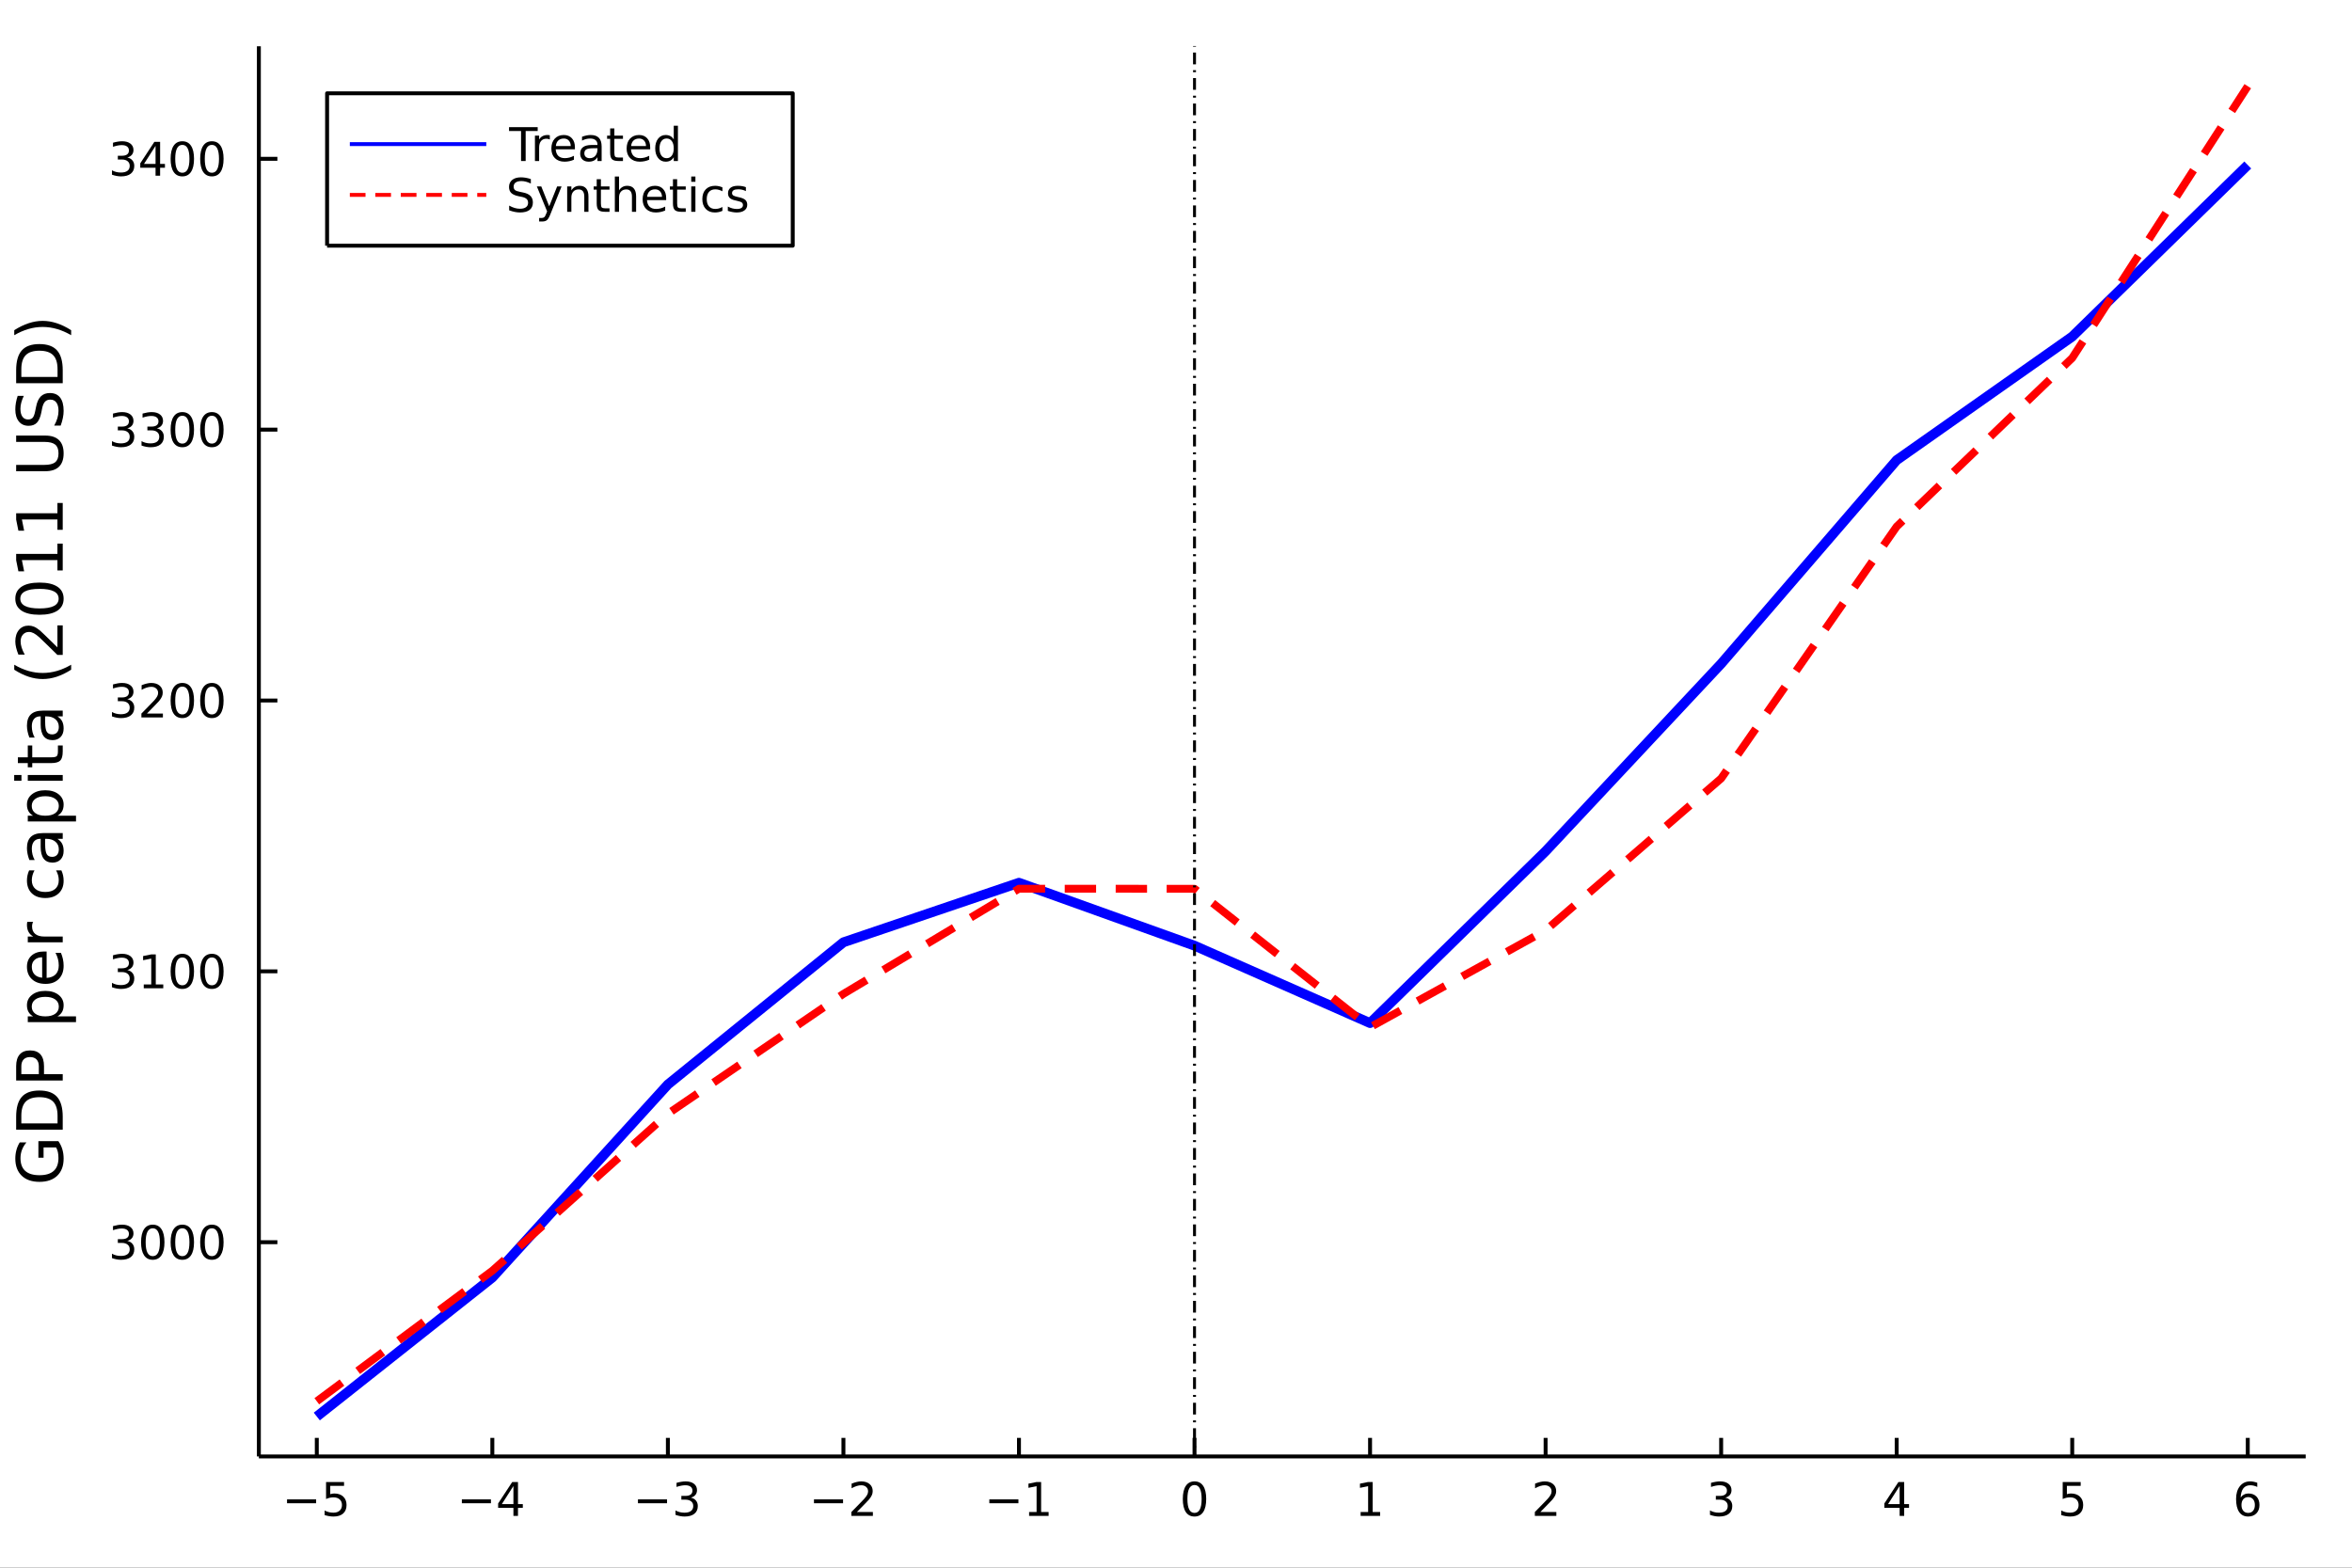 <?xml version="1.0" encoding="utf-8"?>
<svg xmlns="http://www.w3.org/2000/svg" xmlns:xlink="http://www.w3.org/1999/xlink" width="600" height="400" viewBox="0 0 2400 1600">
<rect x="0" y="0" width="2400" height="1600" fill="#333333" stroke="none"/>
<defs>
  <clipPath id="clip620">
    <rect x="0" y="0" width="2400" height="1600"/>
  </clipPath>
</defs>
<path clip-path="url(#clip620)" d="
M0 1600 L2400 1600 L2400 0 L0 0  Z
  " fill="#ffffff" fill-rule="evenodd" fill-opacity="1"/>
<defs>
  <clipPath id="clip621">
    <rect x="480" y="0" width="1681" height="1600"/>
  </clipPath>
</defs>
<path clip-path="url(#clip620)" d="
M264.148 1486.45 L2352.76 1486.45 L2352.76 47.244 L264.148 47.244  Z
  " fill="#ffffff" fill-rule="evenodd" fill-opacity="1"/>
<defs>
  <clipPath id="clip622">
    <rect x="264" y="47" width="2090" height="1440"/>
  </clipPath>
</defs>
<polyline clip-path="url(#clip620)" style="stroke:#000000; stroke-linecap:butt; stroke-linejoin:round; stroke-width:4; stroke-opacity:1; fill:none" points="
  264.148,1486.45 2352.76,1486.45 
  "/>
<polyline clip-path="url(#clip620)" style="stroke:#000000; stroke-linecap:butt; stroke-linejoin:round; stroke-width:4; stroke-opacity:1; fill:none" points="
  323.26,1486.45 323.26,1467.55 
  "/>
<polyline clip-path="url(#clip620)" style="stroke:#000000; stroke-linecap:butt; stroke-linejoin:round; stroke-width:4; stroke-opacity:1; fill:none" points="
  502.386,1486.45 502.386,1467.55 
  "/>
<polyline clip-path="url(#clip620)" style="stroke:#000000; stroke-linecap:butt; stroke-linejoin:round; stroke-width:4; stroke-opacity:1; fill:none" points="
  681.512,1486.45 681.512,1467.55 
  "/>
<polyline clip-path="url(#clip620)" style="stroke:#000000; stroke-linecap:butt; stroke-linejoin:round; stroke-width:4; stroke-opacity:1; fill:none" points="
  860.638,1486.45 860.638,1467.55 
  "/>
<polyline clip-path="url(#clip620)" style="stroke:#000000; stroke-linecap:butt; stroke-linejoin:round; stroke-width:4; stroke-opacity:1; fill:none" points="
  1039.76,1486.45 1039.76,1467.55 
  "/>
<polyline clip-path="url(#clip620)" style="stroke:#000000; stroke-linecap:butt; stroke-linejoin:round; stroke-width:4; stroke-opacity:1; fill:none" points="
  1218.89,1486.45 1218.89,1467.55 
  "/>
<polyline clip-path="url(#clip620)" style="stroke:#000000; stroke-linecap:butt; stroke-linejoin:round; stroke-width:4; stroke-opacity:1; fill:none" points="
  1398.02,1486.45 1398.02,1467.55 
  "/>
<polyline clip-path="url(#clip620)" style="stroke:#000000; stroke-linecap:butt; stroke-linejoin:round; stroke-width:4; stroke-opacity:1; fill:none" points="
  1577.14,1486.45 1577.14,1467.55 
  "/>
<polyline clip-path="url(#clip620)" style="stroke:#000000; stroke-linecap:butt; stroke-linejoin:round; stroke-width:4; stroke-opacity:1; fill:none" points="
  1756.27,1486.45 1756.27,1467.55 
  "/>
<polyline clip-path="url(#clip620)" style="stroke:#000000; stroke-linecap:butt; stroke-linejoin:round; stroke-width:4; stroke-opacity:1; fill:none" points="
  1935.39,1486.45 1935.39,1467.55 
  "/>
<polyline clip-path="url(#clip620)" style="stroke:#000000; stroke-linecap:butt; stroke-linejoin:round; stroke-width:4; stroke-opacity:1; fill:none" points="
  2114.52,1486.45 2114.52,1467.55 
  "/>
<polyline clip-path="url(#clip620)" style="stroke:#000000; stroke-linecap:butt; stroke-linejoin:round; stroke-width:4; stroke-opacity:1; fill:none" points="
  2293.64,1486.45 2293.64,1467.55 
  "/>
<path clip-path="url(#clip620)" d="M292.901 1530.29 L322.577 1530.29 L322.577 1534.23 L292.901 1534.23 L292.901 1530.29 Z" fill="#000000" fill-rule="evenodd" fill-opacity="1" /><path clip-path="url(#clip620)" d="M332.716 1512.56 L351.072 1512.56 L351.072 1516.5 L336.998 1516.5 L336.998 1524.97 Q338.017 1524.62 339.035 1524.46 Q340.054 1524.27 341.072 1524.27 Q346.859 1524.27 350.239 1527.44 Q353.619 1530.62 353.619 1536.03 Q353.619 1541.61 350.146 1544.71 Q346.674 1547.79 340.355 1547.79 Q338.179 1547.79 335.91 1547.42 Q333.665 1547.05 331.258 1546.31 L331.258 1541.61 Q333.341 1542.74 335.563 1543.3 Q337.785 1543.86 340.262 1543.86 Q344.267 1543.86 346.605 1541.75 Q348.943 1539.64 348.943 1536.03 Q348.943 1532.42 346.605 1530.31 Q344.267 1528.21 340.262 1528.21 Q338.387 1528.21 336.512 1528.62 Q334.66 1529.04 332.716 1529.92 L332.716 1512.56 Z" fill="#000000" fill-rule="evenodd" fill-opacity="1" /><path clip-path="url(#clip620)" d="M471.286 1530.29 L500.962 1530.29 L500.962 1534.23 L471.286 1534.23 L471.286 1530.29 Z" fill="#000000" fill-rule="evenodd" fill-opacity="1" /><path clip-path="url(#clip620)" d="M523.902 1516.63 L512.096 1535.08 L523.902 1535.08 L523.902 1516.63 M522.675 1512.56 L528.555 1512.56 L528.555 1535.08 L533.485 1535.08 L533.485 1538.97 L528.555 1538.97 L528.555 1547.12 L523.902 1547.12 L523.902 1538.97 L508.3 1538.97 L508.3 1534.46 L522.675 1512.56 Z" fill="#000000" fill-rule="evenodd" fill-opacity="1" /><path clip-path="url(#clip620)" d="M650.979 1530.29 L680.655 1530.29 L680.655 1534.23 L650.979 1534.23 L650.979 1530.29 Z" fill="#000000" fill-rule="evenodd" fill-opacity="1" /><path clip-path="url(#clip620)" d="M704.914 1528.49 Q708.271 1529.2 710.146 1531.47 Q712.044 1533.74 712.044 1537.07 Q712.044 1542.19 708.525 1544.99 Q705.007 1547.79 698.525 1547.79 Q696.35 1547.79 694.035 1547.35 Q691.743 1546.93 689.289 1546.08 L689.289 1541.56 Q691.234 1542.7 693.549 1543.28 Q695.863 1543.86 698.387 1543.86 Q702.785 1543.86 705.076 1542.12 Q707.391 1540.38 707.391 1537.07 Q707.391 1534.02 705.238 1532.31 Q703.109 1530.57 699.289 1530.57 L695.262 1530.57 L695.262 1526.73 L699.475 1526.73 Q702.924 1526.73 704.752 1525.36 Q706.581 1523.97 706.581 1521.38 Q706.581 1518.72 704.683 1517.31 Q702.808 1515.87 699.289 1515.87 Q697.368 1515.87 695.169 1516.29 Q692.97 1516.7 690.331 1517.58 L690.331 1513.42 Q692.993 1512.68 695.308 1512.31 Q697.646 1511.93 699.706 1511.93 Q705.03 1511.93 708.132 1514.37 Q711.234 1516.77 711.234 1520.89 Q711.234 1523.76 709.59 1525.75 Q707.947 1527.72 704.914 1528.49 Z" fill="#000000" fill-rule="evenodd" fill-opacity="1" /><path clip-path="url(#clip620)" d="M830.58 1530.29 L860.256 1530.29 L860.256 1534.23 L830.58 1534.23 L830.58 1530.29 Z" fill="#000000" fill-rule="evenodd" fill-opacity="1" /><path clip-path="url(#clip620)" d="M874.376 1543.18 L890.695 1543.18 L890.695 1547.12 L868.751 1547.12 L868.751 1543.18 Q871.413 1540.43 875.996 1535.8 Q880.603 1531.15 881.783 1529.81 Q884.029 1527.28 884.908 1525.55 Q885.811 1523.79 885.811 1522.1 Q885.811 1519.34 883.867 1517.61 Q881.945 1515.87 878.843 1515.87 Q876.644 1515.87 874.191 1516.63 Q871.76 1517.4 868.982 1518.95 L868.982 1514.23 Q871.806 1513.09 874.26 1512.51 Q876.714 1511.93 878.751 1511.93 Q884.121 1511.93 887.316 1514.62 Q890.51 1517.31 890.51 1521.8 Q890.51 1523.93 889.7 1525.85 Q888.913 1527.74 886.806 1530.34 Q886.228 1531.01 883.126 1534.23 Q880.024 1537.42 874.376 1543.18 Z" fill="#000000" fill-rule="evenodd" fill-opacity="1" /><path clip-path="url(#clip620)" d="M1009.52 1530.29 L1039.2 1530.29 L1039.2 1534.23 L1009.52 1534.23 L1009.52 1530.29 Z" fill="#000000" fill-rule="evenodd" fill-opacity="1" /><path clip-path="url(#clip620)" d="M1050.1 1543.18 L1057.74 1543.18 L1057.74 1516.82 L1049.43 1518.49 L1049.43 1514.23 L1057.69 1512.56 L1062.37 1512.56 L1062.37 1543.18 L1070.01 1543.18 L1070.01 1547.12 L1050.1 1547.12 L1050.1 1543.18 Z" fill="#000000" fill-rule="evenodd" fill-opacity="1" /><path clip-path="url(#clip620)" d="M1218.89 1515.64 Q1215.28 1515.64 1213.45 1519.2 Q1211.64 1522.75 1211.64 1529.87 Q1211.64 1536.98 1213.45 1540.55 Q1215.28 1544.09 1218.89 1544.09 Q1222.52 1544.09 1224.33 1540.55 Q1226.16 1536.98 1226.16 1529.87 Q1226.16 1522.75 1224.33 1519.2 Q1222.52 1515.64 1218.89 1515.64 M1218.89 1511.93 Q1224.7 1511.93 1227.75 1516.54 Q1230.83 1521.12 1230.83 1529.87 Q1230.83 1538.6 1227.75 1543.21 Q1224.7 1547.79 1218.89 1547.79 Q1213.08 1547.79 1210 1543.21 Q1206.94 1538.6 1206.94 1529.87 Q1206.94 1521.12 1210 1516.54 Q1213.08 1511.93 1218.89 1511.93 Z" fill="#000000" fill-rule="evenodd" fill-opacity="1" /><path clip-path="url(#clip620)" d="M1388.4 1543.18 L1396.04 1543.18 L1396.04 1516.82 L1387.73 1518.49 L1387.73 1514.23 L1395.99 1512.56 L1400.67 1512.56 L1400.67 1543.18 L1408.3 1543.18 L1408.3 1547.12 L1388.4 1547.12 L1388.4 1543.18 Z" fill="#000000" fill-rule="evenodd" fill-opacity="1" /><path clip-path="url(#clip620)" d="M1571.79 1543.18 L1588.11 1543.18 L1588.11 1547.12 L1566.17 1547.12 L1566.17 1543.18 Q1568.83 1540.43 1573.41 1535.8 Q1578.02 1531.15 1579.2 1529.81 Q1581.45 1527.28 1582.33 1525.55 Q1583.23 1523.79 1583.23 1522.1 Q1583.23 1519.34 1581.28 1517.61 Q1579.36 1515.87 1576.26 1515.87 Q1574.06 1515.87 1571.61 1516.63 Q1569.18 1517.4 1566.4 1518.95 L1566.4 1514.23 Q1569.22 1513.09 1571.68 1512.51 Q1574.13 1511.93 1576.17 1511.93 Q1581.54 1511.93 1584.73 1514.62 Q1587.93 1517.31 1587.93 1521.8 Q1587.93 1523.93 1587.12 1525.85 Q1586.33 1527.74 1584.22 1530.34 Q1583.65 1531.01 1580.54 1534.23 Q1577.44 1537.42 1571.79 1543.18 Z" fill="#000000" fill-rule="evenodd" fill-opacity="1" /><path clip-path="url(#clip620)" d="M1760.51 1528.49 Q1763.87 1529.2 1765.75 1531.47 Q1767.64 1533.74 1767.64 1537.07 Q1767.64 1542.19 1764.13 1544.99 Q1760.61 1547.79 1754.13 1547.79 Q1751.95 1547.79 1749.63 1547.35 Q1747.34 1546.93 1744.89 1546.08 L1744.89 1541.56 Q1746.83 1542.7 1749.15 1543.28 Q1751.46 1543.86 1753.99 1543.86 Q1758.38 1543.86 1760.68 1542.12 Q1762.99 1540.38 1762.99 1537.07 Q1762.99 1534.02 1760.84 1532.31 Q1758.71 1530.57 1754.89 1530.57 L1750.86 1530.57 L1750.86 1526.73 L1755.07 1526.73 Q1758.52 1526.73 1760.35 1525.36 Q1762.18 1523.97 1762.18 1521.38 Q1762.18 1518.72 1760.28 1517.31 Q1758.41 1515.87 1754.89 1515.87 Q1752.97 1515.87 1750.77 1516.29 Q1748.57 1516.7 1745.93 1517.58 L1745.93 1513.42 Q1748.59 1512.68 1750.91 1512.31 Q1753.25 1511.93 1755.31 1511.93 Q1760.63 1511.93 1763.73 1514.37 Q1766.83 1516.77 1766.83 1520.89 Q1766.83 1523.76 1765.19 1525.75 Q1763.55 1527.72 1760.51 1528.49 Z" fill="#000000" fill-rule="evenodd" fill-opacity="1" /><path clip-path="url(#clip620)" d="M1938.4 1516.63 L1926.6 1535.08 L1938.4 1535.08 L1938.4 1516.63 M1937.18 1512.56 L1943.05 1512.56 L1943.05 1535.08 L1947.99 1535.08 L1947.99 1538.97 L1943.05 1538.97 L1943.05 1547.12 L1938.4 1547.12 L1938.4 1538.97 L1922.8 1538.97 L1922.8 1534.46 L1937.18 1512.56 Z" fill="#000000" fill-rule="evenodd" fill-opacity="1" /><path clip-path="url(#clip620)" d="M2104.8 1512.56 L2123.15 1512.56 L2123.15 1516.5 L2109.08 1516.5 L2109.08 1524.97 Q2110.1 1524.62 2111.12 1524.46 Q2112.13 1524.27 2113.15 1524.27 Q2118.94 1524.27 2122.32 1527.44 Q2125.7 1530.62 2125.7 1536.03 Q2125.7 1541.61 2122.23 1544.71 Q2118.75 1547.79 2112.44 1547.79 Q2110.26 1547.79 2107.99 1547.42 Q2105.75 1547.05 2103.34 1546.31 L2103.34 1541.61 Q2105.42 1542.74 2107.64 1543.3 Q2109.87 1543.86 2112.34 1543.86 Q2116.35 1543.86 2118.69 1541.75 Q2121.02 1539.64 2121.02 1536.03 Q2121.02 1532.42 2118.69 1530.31 Q2116.35 1528.21 2112.34 1528.21 Q2110.47 1528.21 2108.59 1528.62 Q2106.74 1529.04 2104.8 1529.92 L2104.8 1512.56 Z" fill="#000000" fill-rule="evenodd" fill-opacity="1" /><path clip-path="url(#clip620)" d="M2294.05 1527.98 Q2290.9 1527.98 2289.05 1530.13 Q2287.22 1532.28 2287.22 1536.03 Q2287.22 1539.76 2289.05 1541.93 Q2290.9 1544.09 2294.05 1544.09 Q2297.2 1544.09 2299.03 1541.93 Q2300.88 1539.76 2300.88 1536.03 Q2300.88 1532.28 2299.03 1530.13 Q2297.2 1527.98 2294.05 1527.98 M2303.33 1513.32 L2303.33 1517.58 Q2301.57 1516.75 2299.77 1516.31 Q2297.98 1515.87 2296.23 1515.87 Q2291.6 1515.87 2289.14 1519 Q2286.71 1522.12 2286.36 1528.44 Q2287.73 1526.43 2289.79 1525.36 Q2291.85 1524.27 2294.33 1524.27 Q2299.54 1524.27 2302.54 1527.44 Q2305.58 1530.59 2305.58 1536.03 Q2305.58 1541.36 2302.43 1544.57 Q2299.28 1547.79 2294.05 1547.79 Q2288.05 1547.79 2284.88 1543.21 Q2281.71 1538.6 2281.71 1529.87 Q2281.71 1521.68 2285.6 1516.82 Q2289.49 1511.93 2296.04 1511.93 Q2297.8 1511.93 2299.58 1512.28 Q2301.39 1512.63 2303.33 1513.32 Z" fill="#000000" fill-rule="evenodd" fill-opacity="1" /><polyline clip-path="url(#clip620)" style="stroke:#000000; stroke-linecap:butt; stroke-linejoin:round; stroke-width:4; stroke-opacity:1; fill:none" points="
  264.148,1486.45 264.148,47.244 
  "/>
<polyline clip-path="url(#clip620)" style="stroke:#000000; stroke-linecap:butt; stroke-linejoin:round; stroke-width:4; stroke-opacity:1; fill:none" points="
  264.148,1267.8 283.046,1267.8 
  "/>
<polyline clip-path="url(#clip620)" style="stroke:#000000; stroke-linecap:butt; stroke-linejoin:round; stroke-width:4; stroke-opacity:1; fill:none" points="
  264.148,991.37 283.046,991.37 
  "/>
<polyline clip-path="url(#clip620)" style="stroke:#000000; stroke-linecap:butt; stroke-linejoin:round; stroke-width:4; stroke-opacity:1; fill:none" points="
  264.148,714.937 283.046,714.937 
  "/>
<polyline clip-path="url(#clip620)" style="stroke:#000000; stroke-linecap:butt; stroke-linejoin:round; stroke-width:4; stroke-opacity:1; fill:none" points="
  264.148,438.503 283.046,438.503 
  "/>
<polyline clip-path="url(#clip620)" style="stroke:#000000; stroke-linecap:butt; stroke-linejoin:round; stroke-width:4; stroke-opacity:1; fill:none" points="
  264.148,162.07 283.046,162.07 
  "/>
<path clip-path="url(#clip620)" d="M129.885 1266.45 Q133.242 1267.17 135.117 1269.44 Q137.015 1271.7 137.015 1275.04 Q137.015 1280.15 133.496 1282.95 Q129.978 1285.76 123.496 1285.76 Q121.32 1285.76 119.006 1285.32 Q116.714 1284.9 114.26 1284.04 L114.26 1279.53 Q116.205 1280.66 118.519 1281.24 Q120.834 1281.82 123.357 1281.82 Q127.755 1281.82 130.047 1280.08 Q132.362 1278.35 132.362 1275.04 Q132.362 1271.98 130.209 1270.27 Q128.08 1268.53 124.26 1268.53 L120.232 1268.53 L120.232 1264.69 L124.445 1264.69 Q127.894 1264.69 129.723 1263.32 Q131.552 1261.94 131.552 1259.34 Q131.552 1256.68 129.654 1255.27 Q127.779 1253.83 124.26 1253.83 Q122.339 1253.83 120.14 1254.25 Q117.941 1254.67 115.302 1255.55 L115.302 1251.38 Q117.964 1250.64 120.279 1250.27 Q122.617 1249.9 124.677 1249.9 Q130.001 1249.9 133.103 1252.33 Q136.204 1254.74 136.204 1258.86 Q136.204 1261.73 134.561 1263.72 Q132.917 1265.69 129.885 1266.45 Z" fill="#000000" fill-rule="evenodd" fill-opacity="1" /><path clip-path="url(#clip620)" d="M155.88 1253.6 Q152.269 1253.6 150.441 1257.17 Q148.635 1260.71 148.635 1267.84 Q148.635 1274.95 150.441 1278.51 Q152.269 1282.05 155.88 1282.05 Q159.515 1282.05 161.32 1278.51 Q163.149 1274.95 163.149 1267.84 Q163.149 1260.71 161.32 1257.17 Q159.515 1253.6 155.88 1253.6 M155.88 1249.9 Q161.69 1249.9 164.746 1254.51 Q167.825 1259.09 167.825 1267.84 Q167.825 1276.57 164.746 1281.17 Q161.69 1285.76 155.88 1285.76 Q150.07 1285.76 146.991 1281.17 Q143.936 1276.57 143.936 1267.84 Q143.936 1259.09 146.991 1254.51 Q150.07 1249.9 155.88 1249.9 Z" fill="#000000" fill-rule="evenodd" fill-opacity="1" /><path clip-path="url(#clip620)" d="M186.042 1253.6 Q182.431 1253.6 180.602 1257.17 Q178.797 1260.71 178.797 1267.84 Q178.797 1274.95 180.602 1278.51 Q182.431 1282.05 186.042 1282.05 Q189.676 1282.05 191.482 1278.51 Q193.311 1274.95 193.311 1267.84 Q193.311 1260.71 191.482 1257.17 Q189.676 1253.6 186.042 1253.6 M186.042 1249.9 Q191.852 1249.9 194.908 1254.51 Q197.987 1259.09 197.987 1267.84 Q197.987 1276.57 194.908 1281.17 Q191.852 1285.76 186.042 1285.76 Q180.232 1285.76 177.153 1281.17 Q174.098 1276.57 174.098 1267.84 Q174.098 1259.09 177.153 1254.51 Q180.232 1249.9 186.042 1249.9 Z" fill="#000000" fill-rule="evenodd" fill-opacity="1" /><path clip-path="url(#clip620)" d="M216.204 1253.6 Q212.593 1253.6 210.764 1257.17 Q208.959 1260.71 208.959 1267.84 Q208.959 1274.95 210.764 1278.51 Q212.593 1282.05 216.204 1282.05 Q219.838 1282.05 221.644 1278.51 Q223.473 1274.95 223.473 1267.84 Q223.473 1260.71 221.644 1257.17 Q219.838 1253.6 216.204 1253.6 M216.204 1249.9 Q222.014 1249.9 225.07 1254.51 Q228.148 1259.09 228.148 1267.84 Q228.148 1276.57 225.07 1281.17 Q222.014 1285.76 216.204 1285.76 Q210.394 1285.76 207.315 1281.17 Q204.26 1276.57 204.26 1267.84 Q204.26 1259.09 207.315 1254.51 Q210.394 1249.9 216.204 1249.9 Z" fill="#000000" fill-rule="evenodd" fill-opacity="1" /><path clip-path="url(#clip620)" d="M129.885 990.016 Q133.242 990.734 135.117 993.002 Q137.015 995.271 137.015 998.604 Q137.015 1003.72 133.496 1006.52 Q129.978 1009.32 123.496 1009.32 Q121.32 1009.32 119.006 1008.88 Q116.714 1008.47 114.26 1007.61 L114.26 1003.09 Q116.205 1004.23 118.519 1004.81 Q120.834 1005.39 123.357 1005.39 Q127.755 1005.39 130.047 1003.65 Q132.362 1001.91 132.362 998.604 Q132.362 995.549 130.209 993.836 Q128.08 992.1 124.26 992.1 L120.232 992.1 L120.232 988.257 L124.445 988.257 Q127.894 988.257 129.723 986.891 Q131.552 985.502 131.552 982.91 Q131.552 980.248 129.654 978.836 Q127.779 977.401 124.26 977.401 Q122.339 977.401 120.14 977.817 Q117.941 978.234 115.302 979.114 L115.302 974.947 Q117.964 974.206 120.279 973.836 Q122.617 973.465 124.677 973.465 Q130.001 973.465 133.103 975.896 Q136.204 978.303 136.204 982.424 Q136.204 985.294 134.561 987.285 Q132.917 989.252 129.885 990.016 Z" fill="#000000" fill-rule="evenodd" fill-opacity="1" /><path clip-path="url(#clip620)" d="M146.691 1004.72 L154.329 1004.72 L154.329 978.35 L146.019 980.016 L146.019 975.757 L154.283 974.09 L158.959 974.09 L158.959 1004.72 L166.598 1004.72 L166.598 1008.65 L146.691 1008.65 L146.691 1004.72 Z" fill="#000000" fill-rule="evenodd" fill-opacity="1" /><path clip-path="url(#clip620)" d="M186.042 977.169 Q182.431 977.169 180.602 980.734 Q178.797 984.276 178.797 991.405 Q178.797 998.512 180.602 1002.08 Q182.431 1005.62 186.042 1005.62 Q189.676 1005.62 191.482 1002.08 Q193.311 998.512 193.311 991.405 Q193.311 984.276 191.482 980.734 Q189.676 977.169 186.042 977.169 M186.042 973.465 Q191.852 973.465 194.908 978.072 Q197.987 982.655 197.987 991.405 Q197.987 1000.13 194.908 1004.74 Q191.852 1009.32 186.042 1009.32 Q180.232 1009.32 177.153 1004.74 Q174.098 1000.13 174.098 991.405 Q174.098 982.655 177.153 978.072 Q180.232 973.465 186.042 973.465 Z" fill="#000000" fill-rule="evenodd" fill-opacity="1" /><path clip-path="url(#clip620)" d="M216.204 977.169 Q212.593 977.169 210.764 980.734 Q208.959 984.276 208.959 991.405 Q208.959 998.512 210.764 1002.08 Q212.593 1005.62 216.204 1005.62 Q219.838 1005.62 221.644 1002.08 Q223.473 998.512 223.473 991.405 Q223.473 984.276 221.644 980.734 Q219.838 977.169 216.204 977.169 M216.204 973.465 Q222.014 973.465 225.07 978.072 Q228.148 982.655 228.148 991.405 Q228.148 1000.13 225.07 1004.74 Q222.014 1009.32 216.204 1009.32 Q210.394 1009.32 207.315 1004.74 Q204.26 1000.13 204.26 991.405 Q204.26 982.655 207.315 978.072 Q210.394 973.465 216.204 973.465 Z" fill="#000000" fill-rule="evenodd" fill-opacity="1" /><path clip-path="url(#clip620)" d="M129.885 713.583 Q133.242 714.3 135.117 716.569 Q137.015 718.837 137.015 722.171 Q137.015 727.286 133.496 730.087 Q129.978 732.888 123.496 732.888 Q121.32 732.888 119.006 732.448 Q116.714 732.032 114.26 731.175 L114.26 726.661 Q116.205 727.796 118.519 728.374 Q120.834 728.953 123.357 728.953 Q127.755 728.953 130.047 727.217 Q132.362 725.481 132.362 722.171 Q132.362 719.115 130.209 717.402 Q128.08 715.666 124.26 715.666 L120.232 715.666 L120.232 711.823 L124.445 711.823 Q127.894 711.823 129.723 710.458 Q131.552 709.069 131.552 706.476 Q131.552 703.814 129.654 702.402 Q127.779 700.967 124.26 700.967 Q122.339 700.967 120.14 701.384 Q117.941 701.8 115.302 702.68 L115.302 698.513 Q117.964 697.773 120.279 697.402 Q122.617 697.032 124.677 697.032 Q130.001 697.032 133.103 699.462 Q136.204 701.87 136.204 705.99 Q136.204 708.86 134.561 710.851 Q132.917 712.819 129.885 713.583 Z" fill="#000000" fill-rule="evenodd" fill-opacity="1" /><path clip-path="url(#clip620)" d="M149.908 728.282 L166.227 728.282 L166.227 732.217 L144.283 732.217 L144.283 728.282 Q146.945 725.527 151.528 720.897 Q156.135 716.245 157.315 714.902 Q159.561 712.379 160.44 710.643 Q161.343 708.884 161.343 707.194 Q161.343 704.439 159.399 702.703 Q157.478 700.967 154.376 700.967 Q152.177 700.967 149.723 701.731 Q147.292 702.495 144.515 704.046 L144.515 699.323 Q147.339 698.189 149.792 697.611 Q152.246 697.032 154.283 697.032 Q159.653 697.032 162.848 699.717 Q166.042 702.402 166.042 706.893 Q166.042 709.023 165.232 710.944 Q164.445 712.842 162.339 715.435 Q161.76 716.106 158.658 719.323 Q155.556 722.518 149.908 728.282 Z" fill="#000000" fill-rule="evenodd" fill-opacity="1" /><path clip-path="url(#clip620)" d="M186.042 700.736 Q182.431 700.736 180.602 704.3 Q178.797 707.842 178.797 714.972 Q178.797 722.078 180.602 725.643 Q182.431 729.184 186.042 729.184 Q189.676 729.184 191.482 725.643 Q193.311 722.078 193.311 714.972 Q193.311 707.842 191.482 704.3 Q189.676 700.736 186.042 700.736 M186.042 697.032 Q191.852 697.032 194.908 701.638 Q197.987 706.222 197.987 714.972 Q197.987 723.698 194.908 728.305 Q191.852 732.888 186.042 732.888 Q180.232 732.888 177.153 728.305 Q174.098 723.698 174.098 714.972 Q174.098 706.222 177.153 701.638 Q180.232 697.032 186.042 697.032 Z" fill="#000000" fill-rule="evenodd" fill-opacity="1" /><path clip-path="url(#clip620)" d="M216.204 700.736 Q212.593 700.736 210.764 704.3 Q208.959 707.842 208.959 714.972 Q208.959 722.078 210.764 725.643 Q212.593 729.184 216.204 729.184 Q219.838 729.184 221.644 725.643 Q223.473 722.078 223.473 714.972 Q223.473 707.842 221.644 704.3 Q219.838 700.736 216.204 700.736 M216.204 697.032 Q222.014 697.032 225.07 701.638 Q228.148 706.222 228.148 714.972 Q228.148 723.698 225.07 728.305 Q222.014 732.888 216.204 732.888 Q210.394 732.888 207.315 728.305 Q204.26 723.698 204.26 714.972 Q204.26 706.222 207.315 701.638 Q210.394 697.032 216.204 697.032 Z" fill="#000000" fill-rule="evenodd" fill-opacity="1" /><path clip-path="url(#clip620)" d="M129.885 437.149 Q133.242 437.867 135.117 440.135 Q137.015 442.404 137.015 445.737 Q137.015 450.853 133.496 453.654 Q129.978 456.454 123.496 456.454 Q121.32 456.454 119.006 456.015 Q116.714 455.598 114.26 454.742 L114.26 450.228 Q116.205 451.362 118.519 451.941 Q120.834 452.519 123.357 452.519 Q127.755 452.519 130.047 450.783 Q132.362 449.047 132.362 445.737 Q132.362 442.681 130.209 440.968 Q128.08 439.232 124.26 439.232 L120.232 439.232 L120.232 435.39 L124.445 435.39 Q127.894 435.39 129.723 434.024 Q131.552 432.635 131.552 430.043 Q131.552 427.381 129.654 425.969 Q127.779 424.533 124.26 424.533 Q122.339 424.533 120.14 424.95 Q117.941 425.367 115.302 426.246 L115.302 422.08 Q117.964 421.339 120.279 420.969 Q122.617 420.598 124.677 420.598 Q130.001 420.598 133.103 423.029 Q136.204 425.436 136.204 429.556 Q136.204 432.427 134.561 434.418 Q132.917 436.385 129.885 437.149 Z" fill="#000000" fill-rule="evenodd" fill-opacity="1" /><path clip-path="url(#clip620)" d="M160.047 437.149 Q163.403 437.867 165.278 440.135 Q167.177 442.404 167.177 445.737 Q167.177 450.853 163.658 453.654 Q160.14 456.454 153.658 456.454 Q151.482 456.454 149.167 456.015 Q146.876 455.598 144.422 454.742 L144.422 450.228 Q146.366 451.362 148.681 451.941 Q150.996 452.519 153.519 452.519 Q157.917 452.519 160.209 450.783 Q162.524 449.047 162.524 445.737 Q162.524 442.681 160.371 440.968 Q158.241 439.232 154.422 439.232 L150.394 439.232 L150.394 435.39 L154.607 435.39 Q158.056 435.39 159.885 434.024 Q161.714 432.635 161.714 430.043 Q161.714 427.381 159.815 425.969 Q157.94 424.533 154.422 424.533 Q152.501 424.533 150.302 424.95 Q148.103 425.367 145.464 426.246 L145.464 422.08 Q148.126 421.339 150.441 420.969 Q152.778 420.598 154.839 420.598 Q160.163 420.598 163.265 423.029 Q166.366 425.436 166.366 429.556 Q166.366 432.427 164.723 434.418 Q163.079 436.385 160.047 437.149 Z" fill="#000000" fill-rule="evenodd" fill-opacity="1" /><path clip-path="url(#clip620)" d="M186.042 424.302 Q182.431 424.302 180.602 427.867 Q178.797 431.408 178.797 438.538 Q178.797 445.644 180.602 449.209 Q182.431 452.751 186.042 452.751 Q189.676 452.751 191.482 449.209 Q193.311 445.644 193.311 438.538 Q193.311 431.408 191.482 427.867 Q189.676 424.302 186.042 424.302 M186.042 420.598 Q191.852 420.598 194.908 425.205 Q197.987 429.788 197.987 438.538 Q197.987 447.265 194.908 451.871 Q191.852 456.454 186.042 456.454 Q180.232 456.454 177.153 451.871 Q174.098 447.265 174.098 438.538 Q174.098 429.788 177.153 425.205 Q180.232 420.598 186.042 420.598 Z" fill="#000000" fill-rule="evenodd" fill-opacity="1" /><path clip-path="url(#clip620)" d="M216.204 424.302 Q212.593 424.302 210.764 427.867 Q208.959 431.408 208.959 438.538 Q208.959 445.644 210.764 449.209 Q212.593 452.751 216.204 452.751 Q219.838 452.751 221.644 449.209 Q223.473 445.644 223.473 438.538 Q223.473 431.408 221.644 427.867 Q219.838 424.302 216.204 424.302 M216.204 420.598 Q222.014 420.598 225.07 425.205 Q228.148 429.788 228.148 438.538 Q228.148 447.265 225.07 451.871 Q222.014 456.454 216.204 456.454 Q210.394 456.454 207.315 451.871 Q204.26 447.265 204.26 438.538 Q204.26 429.788 207.315 425.205 Q210.394 420.598 216.204 420.598 Z" fill="#000000" fill-rule="evenodd" fill-opacity="1" /><path clip-path="url(#clip620)" d="M129.885 160.715 Q133.242 161.433 135.117 163.701 Q137.015 165.97 137.015 169.303 Q137.015 174.419 133.496 177.22 Q129.978 180.021 123.496 180.021 Q121.32 180.021 119.006 179.581 Q116.714 179.164 114.26 178.308 L114.26 173.794 Q116.205 174.928 118.519 175.507 Q120.834 176.086 123.357 176.086 Q127.755 176.086 130.047 174.35 Q132.362 172.613 132.362 169.303 Q132.362 166.248 130.209 164.535 Q128.08 162.799 124.26 162.799 L120.232 162.799 L120.232 158.956 L124.445 158.956 Q127.894 158.956 129.723 157.59 Q131.552 156.202 131.552 153.609 Q131.552 150.947 129.654 149.535 Q127.779 148.1 124.26 148.1 Q122.339 148.1 120.14 148.516 Q117.941 148.933 115.302 149.813 L115.302 145.646 Q117.964 144.905 120.279 144.535 Q122.617 144.165 124.677 144.165 Q130.001 144.165 133.103 146.595 Q136.204 149.002 136.204 153.123 Q136.204 155.993 134.561 157.984 Q132.917 159.951 129.885 160.715 Z" fill="#000000" fill-rule="evenodd" fill-opacity="1" /><path clip-path="url(#clip620)" d="M158.728 148.864 L146.922 167.313 L158.728 167.313 L158.728 148.864 M157.501 144.79 L163.38 144.79 L163.38 167.313 L168.311 167.313 L168.311 171.201 L163.38 171.201 L163.38 179.35 L158.728 179.35 L158.728 171.201 L143.126 171.201 L143.126 166.688 L157.501 144.79 Z" fill="#000000" fill-rule="evenodd" fill-opacity="1" /><path clip-path="url(#clip620)" d="M186.042 147.868 Q182.431 147.868 180.602 151.433 Q178.797 154.975 178.797 162.104 Q178.797 169.211 180.602 172.775 Q182.431 176.317 186.042 176.317 Q189.676 176.317 191.482 172.775 Q193.311 169.211 193.311 162.104 Q193.311 154.975 191.482 151.433 Q189.676 147.868 186.042 147.868 M186.042 144.165 Q191.852 144.165 194.908 148.771 Q197.987 153.354 197.987 162.104 Q197.987 170.831 194.908 175.438 Q191.852 180.021 186.042 180.021 Q180.232 180.021 177.153 175.438 Q174.098 170.831 174.098 162.104 Q174.098 153.354 177.153 148.771 Q180.232 144.165 186.042 144.165 Z" fill="#000000" fill-rule="evenodd" fill-opacity="1" /><path clip-path="url(#clip620)" d="M216.204 147.868 Q212.593 147.868 210.764 151.433 Q208.959 154.975 208.959 162.104 Q208.959 169.211 210.764 172.775 Q212.593 176.317 216.204 176.317 Q219.838 176.317 221.644 172.775 Q223.473 169.211 223.473 162.104 Q223.473 154.975 221.644 151.433 Q219.838 147.868 216.204 147.868 M216.204 144.165 Q222.014 144.165 225.07 148.771 Q228.148 153.354 228.148 162.104 Q228.148 170.831 225.07 175.438 Q222.014 180.021 216.204 180.021 Q210.394 180.021 207.315 175.438 Q204.26 170.831 204.26 162.104 Q204.26 153.354 207.315 148.771 Q210.394 144.165 216.204 144.165 Z" fill="#000000" fill-rule="evenodd" fill-opacity="1" /><path clip-path="url(#clip620)" d="M57.225 1171.07 L44.461 1171.07 L44.461 1181.57 L39.178 1181.57 L39.178 1164.7 L59.58 1164.7 Q62.222 1168.43 63.59 1172.91 Q64.927 1177.4 64.927 1182.49 Q64.927 1193.63 58.434 1199.94 Q51.909 1206.21 40.292 1206.21 Q28.643 1206.21 22.15 1199.94 Q15.625 1193.63 15.625 1182.49 Q15.625 1177.85 16.771 1173.68 Q17.916 1169.48 20.144 1165.94 L26.988 1165.94 Q23.964 1169.51 22.436 1173.52 Q20.908 1177.53 20.908 1181.95 Q20.908 1190.67 25.778 1195.07 Q30.648 1199.43 40.292 1199.43 Q49.904 1199.43 54.774 1195.07 Q59.644 1190.67 59.644 1181.95 Q59.644 1178.55 59.071 1175.87 Q58.466 1173.2 57.225 1171.07 Z" fill="#000000" fill-rule="evenodd" fill-opacity="1" /><path clip-path="url(#clip620)" d="M21.768 1146.53 L58.721 1146.53 L58.721 1138.76 Q58.721 1128.93 54.265 1124.38 Q49.809 1119.79 40.196 1119.79 Q30.648 1119.79 26.224 1124.38 Q21.768 1128.93 21.768 1138.76 L21.768 1146.53 M16.484 1152.96 L16.484 1139.75 Q16.484 1125.94 22.245 1119.47 Q27.974 1113.01 40.196 1113.01 Q52.482 1113.01 58.243 1119.51 Q64.004 1126 64.004 1139.75 L64.004 1152.96 L16.484 1152.96 Z" fill="#000000" fill-rule="evenodd" fill-opacity="1" /><path clip-path="url(#clip620)" d="M21.768 1096.33 L39.623 1096.33 L39.623 1088.25 Q39.623 1083.76 37.3 1081.31 Q34.977 1078.86 30.68 1078.86 Q26.415 1078.86 24.091 1081.31 Q21.768 1083.76 21.768 1088.25 L21.768 1096.33 M16.484 1102.76 L16.484 1088.25 Q16.484 1080.26 20.113 1076.19 Q23.709 1072.08 30.68 1072.08 Q37.714 1072.08 41.31 1076.19 Q44.907 1080.26 44.907 1088.25 L44.907 1096.33 L64.004 1096.33 L64.004 1102.76 L16.484 1102.76 Z" fill="#000000" fill-rule="evenodd" fill-opacity="1" /><path clip-path="url(#clip620)" d="M58.657 1037.32 L77.563 1037.32 L77.563 1043.21 L28.356 1043.21 L28.356 1037.32 L33.767 1037.32 Q30.584 1035.48 29.056 1032.68 Q27.497 1029.85 27.497 1025.93 Q27.497 1019.44 32.653 1015.39 Q37.809 1011.32 46.212 1011.32 Q54.615 1011.32 59.771 1015.39 Q64.927 1019.44 64.927 1025.93 Q64.927 1029.85 63.399 1032.68 Q61.84 1035.48 58.657 1037.32 M46.212 1017.4 Q39.751 1017.4 36.09 1020.07 Q32.398 1022.72 32.398 1027.36 Q32.398 1032.01 36.09 1034.68 Q39.751 1037.32 46.212 1037.32 Q52.673 1037.32 56.365 1034.68 Q60.026 1032.01 60.026 1027.36 Q60.026 1022.72 56.365 1020.07 Q52.673 1017.4 46.212 1017.4 Z" fill="#000000" fill-rule="evenodd" fill-opacity="1" /><path clip-path="url(#clip620)" d="M44.716 971.122 L47.581 971.122 L47.581 998.048 Q53.628 997.667 56.811 994.42 Q59.962 991.142 59.962 985.317 Q59.962 981.943 59.134 978.792 Q58.307 975.609 56.652 972.49 L62.19 972.49 Q63.527 975.641 64.227 978.951 Q64.927 982.261 64.927 985.667 Q64.927 994.197 59.962 999.194 Q54.997 1004.16 46.53 1004.16 Q37.777 1004.16 32.653 999.449 Q27.497 994.706 27.497 986.686 Q27.497 979.492 32.144 975.323 Q36.759 971.122 44.716 971.122 M42.997 976.978 Q38.191 977.042 35.327 979.683 Q32.462 982.293 32.462 986.622 Q32.462 991.524 35.231 994.484 Q38 997.412 43.029 997.857 L42.997 976.978 Z" fill="#000000" fill-rule="evenodd" fill-opacity="1" /><path clip-path="url(#clip620)" d="M33.831 940.853 Q33.258 941.839 33.003 943.017 Q32.717 944.163 32.717 945.563 Q32.717 950.528 35.963 953.202 Q39.178 955.844 45.225 955.844 L64.004 955.844 L64.004 961.732 L28.356 961.732 L28.356 955.844 L33.894 955.844 Q30.648 953.998 29.088 951.038 Q27.497 948.078 27.497 943.844 Q27.497 943.24 27.592 942.508 Q27.656 941.776 27.815 940.884 L33.831 940.853 Z" fill="#000000" fill-rule="evenodd" fill-opacity="1" /><path clip-path="url(#clip620)" d="M29.725 888.335 L35.199 888.335 Q33.831 890.818 33.162 893.333 Q32.462 895.815 32.462 898.361 Q32.462 904.059 36.09 907.21 Q39.687 910.361 46.212 910.361 Q52.737 910.361 56.365 907.21 Q59.962 904.059 59.962 898.361 Q59.962 895.815 59.294 893.333 Q58.593 890.818 57.225 888.335 L62.636 888.335 Q63.781 890.786 64.354 893.428 Q64.927 896.038 64.927 898.998 Q64.927 907.051 59.866 911.793 Q54.806 916.536 46.212 916.536 Q37.491 916.536 32.494 911.761 Q27.497 906.955 27.497 898.616 Q27.497 895.911 28.07 893.333 Q28.611 890.754 29.725 888.335 Z" fill="#000000" fill-rule="evenodd" fill-opacity="1" /><path clip-path="url(#clip620)" d="M46.085 861.95 Q46.085 869.047 47.708 871.785 Q49.331 874.522 53.246 874.522 Q56.365 874.522 58.211 872.485 Q60.026 870.416 60.026 866.883 Q60.026 862.013 56.588 859.085 Q53.119 856.125 47.39 856.125 L46.085 856.125 L46.085 861.95 M43.666 850.269 L64.004 850.269 L64.004 856.125 L58.593 856.125 Q61.84 858.13 63.399 861.122 Q64.927 864.114 64.927 868.443 Q64.927 873.917 61.872 877.164 Q58.784 880.378 53.628 880.378 Q47.612 880.378 44.557 876.368 Q41.501 872.326 41.501 864.337 L41.501 856.125 L40.928 856.125 Q36.886 856.125 34.69 858.799 Q32.462 861.44 32.462 866.246 Q32.462 869.302 33.194 872.198 Q33.926 875.095 35.39 877.768 L29.98 877.768 Q28.738 874.554 28.133 871.53 Q27.497 868.506 27.497 865.642 Q27.497 857.907 31.507 854.088 Q35.518 850.269 43.666 850.269 Z" fill="#000000" fill-rule="evenodd" fill-opacity="1" /><path clip-path="url(#clip620)" d="M58.657 832.54 L77.563 832.54 L77.563 838.428 L28.356 838.428 L28.356 832.54 L33.767 832.54 Q30.584 830.694 29.056 827.893 Q27.497 825.06 27.497 821.145 Q27.497 814.652 32.653 810.61 Q37.809 806.536 46.212 806.536 Q54.615 806.536 59.771 810.61 Q64.927 814.652 64.927 821.145 Q64.927 825.06 63.399 827.893 Q61.84 830.694 58.657 832.54 M46.212 812.615 Q39.751 812.615 36.09 815.289 Q32.398 817.931 32.398 822.578 Q32.398 827.225 36.09 829.898 Q39.751 832.54 46.212 832.54 Q52.673 832.54 56.365 829.898 Q60.026 827.225 60.026 822.578 Q60.026 817.931 56.365 815.289 Q52.673 812.615 46.212 812.615 Z" fill="#000000" fill-rule="evenodd" fill-opacity="1" /><path clip-path="url(#clip620)" d="M28.356 796.828 L28.356 790.972 L64.004 790.972 L64.004 796.828 L28.356 796.828 M14.479 796.828 L14.479 790.972 L21.895 790.972 L21.895 796.828 L14.479 796.828 Z" fill="#000000" fill-rule="evenodd" fill-opacity="1" /><path clip-path="url(#clip620)" d="M18.235 772.925 L28.356 772.925 L28.356 760.862 L32.908 760.862 L32.908 772.925 L52.259 772.925 Q56.62 772.925 57.861 771.748 Q59.103 770.538 59.103 766.878 L59.103 760.862 L64.004 760.862 L64.004 766.878 Q64.004 773.657 61.49 776.235 Q58.943 778.814 52.259 778.814 L32.908 778.814 L32.908 783.11 L28.356 783.11 L28.356 778.814 L18.235 778.814 L18.235 772.925 Z" fill="#000000" fill-rule="evenodd" fill-opacity="1" /><path clip-path="url(#clip620)" d="M46.085 736.959 Q46.085 744.057 47.708 746.794 Q49.331 749.531 53.246 749.531 Q56.365 749.531 58.211 747.494 Q60.026 745.425 60.026 741.892 Q60.026 737.023 56.588 734.094 Q53.119 731.134 47.39 731.134 L46.085 731.134 L46.085 736.959 M43.666 725.278 L64.004 725.278 L64.004 731.134 L58.593 731.134 Q61.84 733.14 63.399 736.131 Q64.927 739.123 64.927 743.452 Q64.927 748.927 61.872 752.173 Q58.784 755.388 53.628 755.388 Q47.612 755.388 44.557 751.377 Q41.501 747.335 41.501 739.346 L41.501 731.134 L40.928 731.134 Q36.886 731.134 34.69 733.808 Q32.462 736.45 32.462 741.256 Q32.462 744.311 33.194 747.208 Q33.926 750.104 35.39 752.778 L29.98 752.778 Q28.738 749.563 28.133 746.539 Q27.497 743.516 27.497 740.651 Q27.497 732.917 31.507 729.097 Q35.518 725.278 43.666 725.278 Z" fill="#000000" fill-rule="evenodd" fill-opacity="1" /><path clip-path="url(#clip620)" d="M14.543 678.426 Q21.863 682.691 29.025 684.76 Q36.186 686.829 43.538 686.829 Q50.891 686.829 58.116 684.76 Q65.309 682.66 72.598 678.426 L72.598 683.519 Q65.118 688.293 57.893 690.68 Q50.668 693.036 43.538 693.036 Q36.441 693.036 29.247 690.68 Q22.054 688.325 14.543 683.519 L14.543 678.426 Z" fill="#000000" fill-rule="evenodd" fill-opacity="1" /><path clip-path="url(#clip620)" d="M58.593 660.698 L58.593 638.259 L64.004 638.259 L64.004 668.432 L58.593 668.432 Q54.806 664.772 48.44 658.47 Q42.042 652.136 40.196 650.513 Q36.727 647.425 34.34 646.216 Q31.921 644.975 29.598 644.975 Q25.81 644.975 23.423 647.648 Q21.036 650.29 21.036 654.555 Q21.036 657.579 22.086 660.952 Q23.136 664.294 25.269 668.114 L18.776 668.114 Q17.216 664.231 16.421 660.857 Q15.625 657.483 15.625 654.682 Q15.625 647.298 19.317 642.906 Q23.009 638.513 29.184 638.513 Q32.112 638.513 34.754 639.627 Q37.364 640.71 40.928 643.606 Q41.852 644.402 46.276 648.667 Q50.668 652.932 58.593 660.698 Z" fill="#000000" fill-rule="evenodd" fill-opacity="1" /><path clip-path="url(#clip620)" d="M20.717 611.013 Q20.717 615.979 25.619 618.493 Q30.489 620.976 40.292 620.976 Q50.063 620.976 54.965 618.493 Q59.835 615.979 59.835 611.013 Q59.835 606.016 54.965 603.534 Q50.063 601.019 40.292 601.019 Q30.489 601.019 25.619 603.534 Q20.717 606.016 20.717 611.013 M15.625 611.013 Q15.625 603.025 21.959 598.823 Q28.261 594.59 40.292 594.59 Q52.291 594.59 58.625 598.823 Q64.927 603.025 64.927 611.013 Q64.927 619.002 58.625 623.236 Q52.291 627.437 40.292 627.437 Q28.261 627.437 21.959 623.236 Q15.625 619.002 15.625 611.013 Z" fill="#000000" fill-rule="evenodd" fill-opacity="1" /><path clip-path="url(#clip620)" d="M58.593 582.177 L58.593 571.673 L22.341 571.673 L24.632 583.1 L18.776 583.1 L16.484 571.737 L16.484 565.308 L58.593 565.308 L58.593 554.804 L64.004 554.804 L64.004 582.177 L58.593 582.177 Z" fill="#000000" fill-rule="evenodd" fill-opacity="1" /><path clip-path="url(#clip620)" d="M58.593 540.704 L58.593 530.201 L22.341 530.201 L24.632 541.627 L18.776 541.627 L16.484 530.264 L16.484 523.835 L58.593 523.835 L58.593 513.332 L64.004 513.332 L64.004 540.704 L58.593 540.704 Z" fill="#000000" fill-rule="evenodd" fill-opacity="1" /><path clip-path="url(#clip620)" d="M16.484 480.93 L16.484 474.469 L45.353 474.469 Q52.992 474.469 56.365 471.7 Q59.707 468.931 59.707 462.724 Q59.707 456.55 56.365 453.781 Q52.992 451.011 45.353 451.011 L16.484 451.011 L16.484 444.55 L46.148 444.55 Q55.442 444.55 60.185 449.165 Q64.927 453.749 64.927 462.724 Q64.927 471.732 60.185 476.347 Q55.442 480.93 46.148 480.93 L16.484 480.93 Z" fill="#000000" fill-rule="evenodd" fill-opacity="1" /><path clip-path="url(#clip620)" d="M18.044 404.001 L24.314 404.001 Q22.563 407.661 21.704 410.907 Q20.845 414.154 20.845 417.178 Q20.845 422.429 22.882 425.294 Q24.919 428.127 28.674 428.127 Q31.826 428.127 33.449 426.249 Q35.04 424.339 36.027 419.056 L36.823 415.173 Q38.191 407.979 41.66 404.574 Q45.098 401.136 50.891 401.136 Q57.798 401.136 61.362 405.783 Q64.927 410.398 64.927 419.342 Q64.927 422.716 64.163 426.535 Q63.399 430.323 61.904 434.397 L55.283 434.397 Q57.479 430.482 58.593 426.726 Q59.707 422.971 59.707 419.342 Q59.707 413.836 57.543 410.844 Q55.379 407.852 51.368 407.852 Q47.867 407.852 45.894 410.016 Q43.92 412.149 42.934 417.05 L42.17 420.965 Q40.737 428.159 37.682 431.373 Q34.626 434.588 29.184 434.588 Q22.882 434.588 19.253 430.164 Q15.625 425.708 15.625 417.91 Q15.625 414.568 16.23 411.098 Q16.834 407.629 18.044 404.001 Z" fill="#000000" fill-rule="evenodd" fill-opacity="1" /><path clip-path="url(#clip620)" d="M21.768 384.681 L58.721 384.681 L58.721 376.915 Q58.721 367.08 54.265 362.528 Q49.809 357.945 40.196 357.945 Q30.648 357.945 26.224 362.528 Q21.768 367.08 21.768 376.915 L21.768 384.681 M16.484 391.11 L16.484 377.901 Q16.484 364.088 22.245 357.627 Q27.974 351.165 40.196 351.165 Q52.482 351.165 58.243 357.658 Q64.004 364.151 64.004 377.901 L64.004 391.11 L16.484 391.11 Z" fill="#000000" fill-rule="evenodd" fill-opacity="1" /><path clip-path="url(#clip620)" d="M14.543 342.094 L14.543 337.002 Q22.054 332.227 29.247 329.872 Q36.441 327.485 43.538 327.485 Q50.668 327.485 57.893 329.872 Q65.118 332.227 72.598 337.002 L72.598 342.094 Q65.309 337.861 58.116 335.792 Q50.891 333.691 43.538 333.691 Q36.186 333.691 29.025 335.792 Q21.863 337.861 14.543 342.094 Z" fill="#000000" fill-rule="evenodd" fill-opacity="1" /><polyline clip-path="url(#clip622)" style="stroke:#0000ff; stroke-linecap:butt; stroke-linejoin:round; stroke-width:10; stroke-opacity:1; fill:none" points="
  323.26,1445.72 502.386,1303.87 681.512,1106.84 860.638,961.714 1039.76,900.937 1218.89,965.178 1398.02,1044.17 1577.14,868.771 1756.27,677.428 1935.39,469.602 
  2114.52,343.526 2293.64,168.394 
  "/>
<polyline clip-path="url(#clip622)" style="stroke:#ff0000; stroke-linecap:butt; stroke-linejoin:round; stroke-width:8; stroke-opacity:1; fill:none" stroke-dasharray="32, 20" points="
  323.26,1430.15 502.386,1296.93 681.512,1136.7 860.638,1014.37 1039.76,907.019 1218.89,907.098 1398.02,1048.47 1577.14,949.55 1756.27,794.499 1935.39,537.41 
  2114.52,365.363 2293.64,87.976 
  "/>
<polyline clip-path="url(#clip622)" style="stroke:#000000; stroke-linecap:butt; stroke-linejoin:round; stroke-width:3; stroke-opacity:1; fill:none" stroke-dasharray="12, 6, 2, 6" points="
  1218.89,2925.65 1218.89,-1391.96 
  "/>
<path clip-path="url(#clip620)" d="
M333.769 250.738 L808.914 250.738 L808.914 95.218 L333.769 95.218  Z
  " fill="#ffffff" fill-rule="evenodd" fill-opacity="1"/>
<polyline clip-path="url(#clip620)" style="stroke:#000000; stroke-linecap:butt; stroke-linejoin:round; stroke-width:4; stroke-opacity:1; fill:none" points="
  333.769,250.738 808.914,250.738 808.914,95.218 333.769,95.218 333.769,250.738 
  "/>
<polyline clip-path="url(#clip620)" style="stroke:#0000ff; stroke-linecap:butt; stroke-linejoin:round; stroke-width:4; stroke-opacity:1; fill:none" points="
  356.975,147.058 496.216,147.058 
  "/>
<path clip-path="url(#clip620)" d="M519.423 129.778 L548.659 129.778 L548.659 133.713 L536.39 133.713 L536.39 164.338 L531.691 164.338 L531.691 133.713 L519.423 133.713 L519.423 129.778 Z" fill="#000000" fill-rule="evenodd" fill-opacity="1" /><path clip-path="url(#clip620)" d="M561.043 142.393 Q560.325 141.977 559.469 141.791 Q558.635 141.583 557.617 141.583 Q554.006 141.583 552.061 143.944 Q550.14 146.282 550.14 150.68 L550.14 164.338 L545.858 164.338 L545.858 138.412 L550.14 138.412 L550.14 142.44 Q551.483 140.078 553.635 138.944 Q555.788 137.787 558.867 137.787 Q559.307 137.787 559.839 137.856 Q560.372 137.903 561.02 138.018 L561.043 142.393 Z" fill="#000000" fill-rule="evenodd" fill-opacity="1" /><path clip-path="url(#clip620)" d="M586.645 150.31 L586.645 152.393 L567.061 152.393 Q567.339 156.791 569.7 159.106 Q572.084 161.398 576.321 161.398 Q578.774 161.398 581.066 160.796 Q583.381 160.194 585.649 158.99 L585.649 163.018 Q583.358 163.99 580.95 164.5 Q578.543 165.009 576.066 165.009 Q569.862 165.009 566.228 161.398 Q562.617 157.787 562.617 151.629 Q562.617 145.264 566.043 141.537 Q569.492 137.787 575.325 137.787 Q580.557 137.787 583.589 141.166 Q586.645 144.523 586.645 150.31 M582.385 149.06 Q582.339 145.565 580.418 143.481 Q578.52 141.398 575.371 141.398 Q571.807 141.398 569.654 143.412 Q567.524 145.426 567.2 149.083 L582.385 149.06 Z" fill="#000000" fill-rule="evenodd" fill-opacity="1" /><path clip-path="url(#clip620)" d="M605.418 151.305 Q600.256 151.305 598.265 152.486 Q596.274 153.666 596.274 156.514 Q596.274 158.782 597.756 160.125 Q599.26 161.444 601.83 161.444 Q605.371 161.444 607.501 158.944 Q609.654 156.421 609.654 152.254 L609.654 151.305 L605.418 151.305 M613.913 149.546 L613.913 164.338 L609.654 164.338 L609.654 160.402 Q608.195 162.763 606.019 163.898 Q603.844 165.009 600.695 165.009 Q596.714 165.009 594.353 162.787 Q592.015 160.541 592.015 156.791 Q592.015 152.416 594.932 150.194 Q597.871 147.972 603.681 147.972 L609.654 147.972 L609.654 147.555 Q609.654 144.615 607.709 143.018 Q605.788 141.398 602.293 141.398 Q600.07 141.398 597.964 141.93 Q595.857 142.463 593.913 143.527 L593.913 139.592 Q596.251 138.69 598.45 138.25 Q600.649 137.787 602.732 137.787 Q608.357 137.787 611.135 140.703 Q613.913 143.62 613.913 149.546 Z" fill="#000000" fill-rule="evenodd" fill-opacity="1" /><path clip-path="url(#clip620)" d="M626.899 131.051 L626.899 138.412 L635.672 138.412 L635.672 141.722 L626.899 141.722 L626.899 155.796 Q626.899 158.967 627.755 159.87 Q628.635 160.773 631.297 160.773 L635.672 160.773 L635.672 164.338 L631.297 164.338 Q626.367 164.338 624.492 162.509 Q622.617 160.657 622.617 155.796 L622.617 141.722 L619.492 141.722 L619.492 138.412 L622.617 138.412 L622.617 131.051 L626.899 131.051 Z" fill="#000000" fill-rule="evenodd" fill-opacity="1" /><path clip-path="url(#clip620)" d="M663.45 150.31 L663.45 152.393 L643.866 152.393 Q644.144 156.791 646.505 159.106 Q648.89 161.398 653.126 161.398 Q655.579 161.398 657.871 160.796 Q660.186 160.194 662.454 158.99 L662.454 163.018 Q660.163 163.99 657.755 164.5 Q655.348 165.009 652.871 165.009 Q646.667 165.009 643.033 161.398 Q639.422 157.787 639.422 151.629 Q639.422 145.264 642.848 141.537 Q646.297 137.787 652.13 137.787 Q657.362 137.787 660.394 141.166 Q663.45 144.523 663.45 150.31 M659.19 149.06 Q659.144 145.565 657.223 143.481 Q655.325 141.398 652.177 141.398 Q648.612 141.398 646.459 143.412 Q644.329 145.426 644.005 149.083 L659.19 149.06 Z" fill="#000000" fill-rule="evenodd" fill-opacity="1" /><path clip-path="url(#clip620)" d="M687.5 142.347 L687.5 128.319 L691.76 128.319 L691.76 164.338 L687.5 164.338 L687.5 160.449 Q686.158 162.763 684.098 163.898 Q682.061 165.009 679.19 165.009 Q674.491 165.009 671.528 161.259 Q668.589 157.509 668.589 151.398 Q668.589 145.287 671.528 141.537 Q674.491 137.787 679.19 137.787 Q682.061 137.787 684.098 138.921 Q686.158 140.032 687.5 142.347 M672.987 151.398 Q672.987 156.097 674.908 158.782 Q676.852 161.444 680.232 161.444 Q683.612 161.444 685.556 158.782 Q687.5 156.097 687.5 151.398 Q687.5 146.699 685.556 144.037 Q683.612 141.352 680.232 141.352 Q676.852 141.352 674.908 144.037 Q672.987 146.699 672.987 151.398 Z" fill="#000000" fill-rule="evenodd" fill-opacity="1" /><polyline clip-path="url(#clip620)" style="stroke:#ff0000; stroke-linecap:butt; stroke-linejoin:round; stroke-width:4; stroke-opacity:1; fill:none" stroke-dasharray="16, 10" points="
  356.975,198.898 496.216,198.898 
  "/>
<path clip-path="url(#clip620)" d="M541.668 182.752 L541.668 187.312 Q539.006 186.039 536.645 185.414 Q534.284 184.789 532.085 184.789 Q528.265 184.789 526.182 186.27 Q524.122 187.752 524.122 190.483 Q524.122 192.775 525.487 193.955 Q526.876 195.113 530.719 195.83 L533.543 196.409 Q538.774 197.405 541.251 199.928 Q543.751 202.428 543.751 206.641 Q543.751 211.664 540.372 214.256 Q537.015 216.849 530.511 216.849 Q528.057 216.849 525.279 216.293 Q522.525 215.738 519.562 214.65 L519.562 209.835 Q522.409 211.432 525.14 212.242 Q527.872 213.053 530.511 213.053 Q534.515 213.053 536.691 211.479 Q538.867 209.904 538.867 206.988 Q538.867 204.442 537.293 203.006 Q535.742 201.571 532.177 200.854 L529.33 200.298 Q524.099 199.256 521.761 197.034 Q519.423 194.812 519.423 190.854 Q519.423 186.27 522.64 183.631 Q525.881 180.993 531.552 180.993 Q533.983 180.993 536.506 181.432 Q539.029 181.872 541.668 182.752 Z" fill="#000000" fill-rule="evenodd" fill-opacity="1" /><path clip-path="url(#clip620)" d="M561.645 218.585 Q559.839 223.215 558.126 224.627 Q556.413 226.039 553.543 226.039 L550.14 226.039 L550.14 222.474 L552.64 222.474 Q554.399 222.474 555.372 221.64 Q556.344 220.807 557.524 217.705 L558.288 215.761 L547.802 190.252 L552.316 190.252 L560.418 210.529 L568.52 190.252 L573.034 190.252 L561.645 218.585 Z" fill="#000000" fill-rule="evenodd" fill-opacity="1" /><path clip-path="url(#clip620)" d="M600.464 200.529 L600.464 216.178 L596.205 216.178 L596.205 200.668 Q596.205 196.988 594.77 195.159 Q593.334 193.33 590.464 193.33 Q587.015 193.33 585.024 195.53 Q583.033 197.729 583.033 201.525 L583.033 216.178 L578.751 216.178 L578.751 190.252 L583.033 190.252 L583.033 194.28 Q584.561 191.942 586.621 190.784 Q588.705 189.627 591.413 189.627 Q595.881 189.627 598.172 192.405 Q600.464 195.159 600.464 200.529 Z" fill="#000000" fill-rule="evenodd" fill-opacity="1" /><path clip-path="url(#clip620)" d="M613.172 182.891 L613.172 190.252 L621.945 190.252 L621.945 193.562 L613.172 193.562 L613.172 207.636 Q613.172 210.807 614.029 211.71 Q614.908 212.613 617.57 212.613 L621.945 212.613 L621.945 216.178 L617.57 216.178 Q612.64 216.178 610.765 214.349 Q608.89 212.497 608.89 207.636 L608.89 193.562 L605.765 193.562 L605.765 190.252 L608.89 190.252 L608.89 182.891 L613.172 182.891 Z" fill="#000000" fill-rule="evenodd" fill-opacity="1" /><path clip-path="url(#clip620)" d="M649.098 200.529 L649.098 216.178 L644.839 216.178 L644.839 200.668 Q644.839 196.988 643.403 195.159 Q641.968 193.33 639.098 193.33 Q635.649 193.33 633.658 195.53 Q631.667 197.729 631.667 201.525 L631.667 216.178 L627.385 216.178 L627.385 180.159 L631.667 180.159 L631.667 194.28 Q633.195 191.942 635.255 190.784 Q637.339 189.627 640.047 189.627 Q644.515 189.627 646.806 192.405 Q649.098 195.159 649.098 200.529 Z" fill="#000000" fill-rule="evenodd" fill-opacity="1" /><path clip-path="url(#clip620)" d="M679.769 202.15 L679.769 204.233 L660.186 204.233 Q660.464 208.631 662.825 210.946 Q665.209 213.238 669.445 213.238 Q671.899 213.238 674.19 212.636 Q676.505 212.034 678.774 210.83 L678.774 214.858 Q676.482 215.83 674.075 216.34 Q671.667 216.849 669.19 216.849 Q662.987 216.849 659.352 213.238 Q655.741 209.627 655.741 203.469 Q655.741 197.104 659.167 193.377 Q662.616 189.627 668.45 189.627 Q673.681 189.627 676.714 193.006 Q679.769 196.363 679.769 202.15 M675.51 200.9 Q675.464 197.405 673.542 195.321 Q671.644 193.238 668.496 193.238 Q664.931 193.238 662.778 195.252 Q660.649 197.266 660.325 200.923 L675.51 200.9 Z" fill="#000000" fill-rule="evenodd" fill-opacity="1" /><path clip-path="url(#clip620)" d="M690.973 182.891 L690.973 190.252 L699.746 190.252 L699.746 193.562 L690.973 193.562 L690.973 207.636 Q690.973 210.807 691.829 211.71 Q692.709 212.613 695.371 212.613 L699.746 212.613 L699.746 216.178 L695.371 216.178 Q690.44 216.178 688.565 214.349 Q686.69 212.497 686.69 207.636 L686.69 193.562 L683.565 193.562 L683.565 190.252 L686.69 190.252 L686.69 182.891 L690.973 182.891 Z" fill="#000000" fill-rule="evenodd" fill-opacity="1" /><path clip-path="url(#clip620)" d="M705.348 190.252 L709.607 190.252 L709.607 216.178 L705.348 216.178 L705.348 190.252 M705.348 180.159 L709.607 180.159 L709.607 185.553 L705.348 185.553 L705.348 180.159 Z" fill="#000000" fill-rule="evenodd" fill-opacity="1" /><path clip-path="url(#clip620)" d="M737.176 191.247 L737.176 195.229 Q735.371 194.233 733.542 193.747 Q731.736 193.238 729.885 193.238 Q725.741 193.238 723.449 195.877 Q721.158 198.492 721.158 203.238 Q721.158 207.983 723.449 210.622 Q725.741 213.238 729.885 213.238 Q731.736 213.238 733.542 212.752 Q735.371 212.242 737.176 211.247 L737.176 215.182 Q735.394 216.016 733.472 216.432 Q731.574 216.849 729.422 216.849 Q723.565 216.849 720.116 213.168 Q716.667 209.488 716.667 203.238 Q716.667 196.895 720.139 193.261 Q723.635 189.627 729.699 189.627 Q731.667 189.627 733.542 190.043 Q735.417 190.437 737.176 191.247 Z" fill="#000000" fill-rule="evenodd" fill-opacity="1" /><path clip-path="url(#clip620)" d="M761.111 191.016 L761.111 195.043 Q759.306 194.117 757.361 193.655 Q755.417 193.192 753.333 193.192 Q750.162 193.192 748.565 194.164 Q746.991 195.136 746.991 197.08 Q746.991 198.562 748.125 199.418 Q749.259 200.252 752.685 201.016 L754.144 201.34 Q758.681 202.312 760.579 204.094 Q762.5 205.854 762.5 209.025 Q762.5 212.636 759.63 214.742 Q756.783 216.849 751.783 216.849 Q749.699 216.849 747.431 216.432 Q745.185 216.039 742.685 215.228 L742.685 210.83 Q745.046 212.057 747.338 212.682 Q749.63 213.284 751.875 213.284 Q754.884 213.284 756.505 212.266 Q758.125 211.224 758.125 209.349 Q758.125 207.613 756.945 206.687 Q755.787 205.761 751.829 204.904 L750.347 204.557 Q746.389 203.724 744.63 202.011 Q742.871 200.275 742.871 197.266 Q742.871 193.608 745.463 191.618 Q748.056 189.627 752.824 189.627 Q755.185 189.627 757.269 189.974 Q759.352 190.321 761.111 191.016 Z" fill="#000000" fill-rule="evenodd" fill-opacity="1" /></svg>
